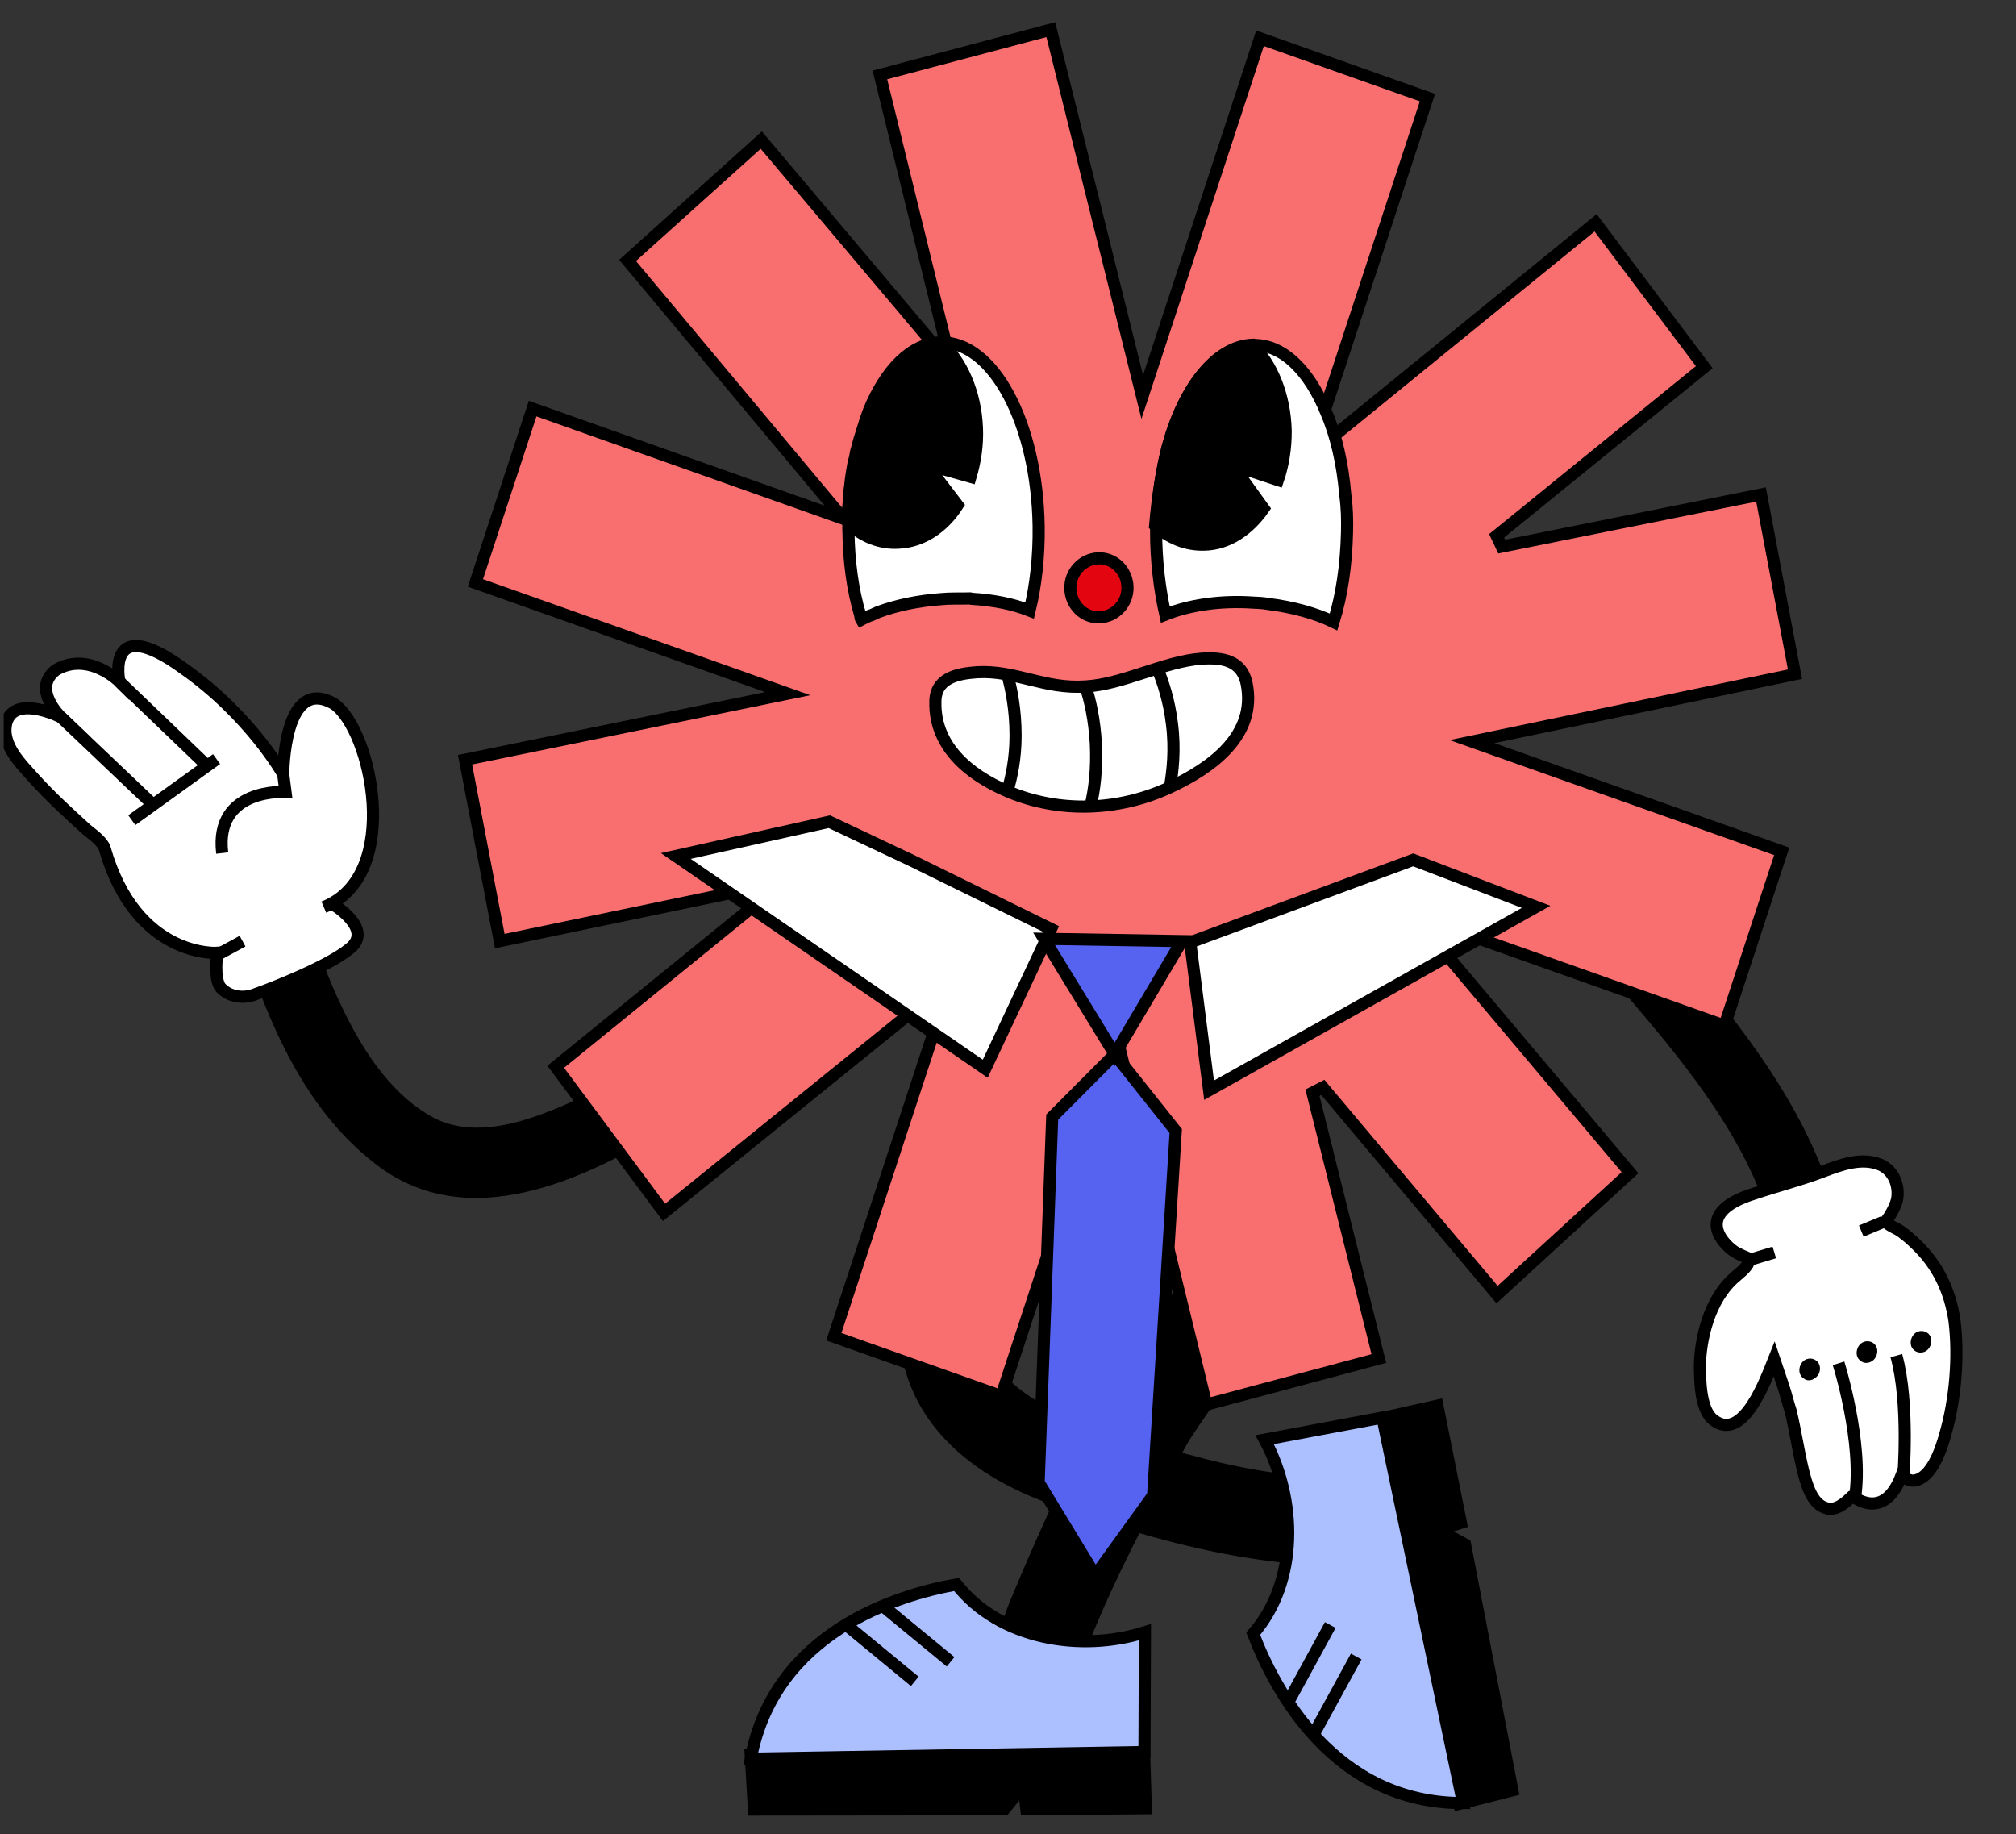 <svg width="133" height="121" viewBox="0 0 133 121" fill="none" xmlns="http://www.w3.org/2000/svg">
<rect x="0" y="0" width="133" height="121" fill="#333333" stroke="none"/>
<g clip-path="url(#clip0_3_36336)">
<path d="M87.877 80.688C87.475 81.224 87.149 81.817 86.757 82.419C85.81 83.92 78.887 93.429 77.958 95.065C75.508 99.444 73.048 104.236 71.439 108.291C71.334 108.511 71.219 108.664 71.114 108.884C69.583 111.083 65.533 109.47 66.644 106.715C66.74 106.428 66.845 106.208 66.941 105.921C68.569 102 70.379 97.916 72.427 94.071C73.231 92.522 74.102 90.963 74.982 89.471C75.748 88.133 82.566 78.844 83.475 77.553C83.532 77.476 83.589 77.4 83.647 77.323L83.618 77.601C83.78 77.783 87.046 80.122 87.877 80.688Z" fill="black" stroke="black" stroke-width="0.8" stroke-miterlimit="10"/>
<path d="M67.714 119.348L67.532 117.784L66.259 119.348L49.74 119.366L49.528 115.767L75.473 115.506L75.594 119.279L67.714 119.348Z" fill="black" stroke="black" stroke-width="0.8" stroke-miterlimit="10"/>
<path d="M63.107 104.515C59.197 105.208 51.104 107.665 49.528 116.01L75.503 115.569L75.533 107.665C71.26 109.019 65.925 108.105 63.107 104.515Z" fill="#ACBFFF" stroke="black" stroke-width="0.8" stroke-miterlimit="10"/>
<path d="M58.045 105.775L62.712 109.617" stroke="black" stroke-width="0.8" stroke-miterlimit="10"/>
<path d="M55.65 107.035L60.348 110.908" stroke="black" stroke-width="0.8" stroke-miterlimit="10"/>
<path d="M87.819 102.875C87.684 102.875 87.617 102.875 87.481 102.875C83.428 102.739 79.374 101.927 75.388 100.777C74.982 100.641 74.577 100.506 74.171 100.371C72.888 99.965 71.672 99.559 70.455 99.153C70.05 99.017 69.645 98.882 69.239 98.746C69.104 98.679 68.969 98.679 68.834 98.611C64.105 96.784 60.118 93.468 59.713 88.054C59.51 84.67 60.726 81.828 62.753 79.392C63.969 80.677 65.186 81.828 66.266 82.911C65.523 83.926 64.983 85.076 64.78 86.294C63.902 90.964 68.226 93.129 71.942 94.415C72.347 94.551 72.753 94.686 73.09 94.821C73.158 94.821 73.293 94.889 73.361 94.889C74.712 95.295 76.063 95.769 77.482 96.107C77.82 96.175 78.158 96.31 78.496 96.378C81.401 97.19 84.441 97.731 87.414 97.867C87.887 97.867 88.292 98.002 88.63 98.205C90.792 99.356 90.522 102.942 87.819 102.875Z" fill="black" stroke="black" stroke-width="0.8" stroke-miterlimit="10"/>
<path d="M96.379 100.449L94.876 100.921L96.652 101.878L99.775 118.098L96.281 118.983L91.146 93.55L94.829 92.722L96.379 100.449Z" fill="black" stroke="black" stroke-width="0.8" stroke-miterlimit="10"/>
<path d="M82.676 107.763C84.091 111.473 88.026 118.959 96.519 118.938L91.202 93.509L83.433 94.966C85.566 98.908 85.672 104.319 82.676 107.763Z" fill="#ACBFFF" stroke="black" stroke-width="0.8" stroke-miterlimit="10"/>
<path d="M84.865 112.497L87.761 107.19" stroke="black" stroke-width="0.8" stroke-miterlimit="10"/>
<path d="M86.552 114.612L89.474 109.27" stroke="black" stroke-width="0.8" stroke-miterlimit="10"/>
<path d="M104.797 63.226C104.736 62.862 104.131 59.219 103.652 56.69C106.355 58.321 108.556 60.333 110.725 62.809C115.006 67.782 119.256 73.219 121.076 79.695C121.253 80.402 121.411 81.053 121.588 81.76C122.164 84.575 117.876 85.538 117.375 82.759C117.275 82.281 117.176 81.802 117.02 81.344C115.451 75.419 111.432 70.477 107.55 65.934C106.637 64.922 105.632 64.01 104.797 63.226Z" fill="black"/>
<path d="M115.351 83.107C115.466 83.448 114.759 83.972 114.517 84.192C112.694 85.715 112.171 88.475 112.145 90.086C112.168 90.717 112.09 92.924 113.031 93.657C115.006 95.215 116.529 90.924 117.044 89.64C117.254 90.265 117.292 90.379 117.349 90.549C117.445 90.833 117.559 91.174 117.655 91.458C117.827 91.969 117.962 92.558 118.134 93.07C118.443 94.362 118.639 95.697 118.947 96.989C119.178 97.862 119.506 99.211 120.48 99.483C121.118 99.69 121.75 99.13 122.177 98.712C122.177 98.712 122.177 98.712 122.233 98.691C122.233 98.691 124.266 100.419 125.442 97.348C125.686 97.512 126.006 97.711 126.305 97.662C127.445 97.486 128.067 95.585 128.323 94.656C128.999 92.35 129.24 89.505 128.943 87.12C128.648 85.118 127.813 83.384 126.344 82.019C126.061 81.742 125.798 81.521 125.459 81.265C125.196 81.045 124.558 80.838 124.407 80.575C124.407 80.575 124.666 80.221 124.703 80.143C124.907 79.809 125.091 79.419 125.163 79.072C125.307 78.185 124.926 77.24 124.1 76.848C122.843 76.3 121.443 76.83 120.212 77.296C118.756 77.847 117.244 78.228 115.769 78.722C111.308 80.091 114.036 82.388 114.562 82.638C115.332 83.051 115.275 82.88 115.351 83.107Z" fill="white" stroke="black" stroke-width="0.8" stroke-miterlimit="10"/>
<path d="M121.292 89.929C121.292 89.929 122.942 95.177 122.379 98.807" stroke="black" stroke-width="0.8" stroke-miterlimit="10"/>
<path d="M125.56 97.562C125.56 97.562 125.979 92.572 125.105 89.422" stroke="black" stroke-width="0.8" stroke-miterlimit="10"/>
<path d="M119.624 90.462C119.697 90.306 119.695 90.115 119.545 90.043C119.395 89.972 119.228 90.035 119.155 90.191C119.082 90.346 119.083 90.538 119.233 90.609C119.327 90.702 119.495 90.638 119.624 90.462Z" fill="black" stroke="black" stroke-width="0.8" stroke-miterlimit="10"/>
<path d="M123.402 89.319C123.476 89.163 123.474 88.972 123.324 88.9C123.174 88.829 123.007 88.892 122.934 89.048C122.86 89.204 122.862 89.395 123.012 89.467C123.106 89.559 123.329 89.475 123.402 89.319Z" fill="black" stroke="black" stroke-width="0.8" stroke-miterlimit="10"/>
<path d="M126.968 88.644C127.042 88.488 127.04 88.297 126.89 88.225C126.74 88.154 126.573 88.217 126.5 88.373C126.426 88.528 126.428 88.72 126.578 88.791C126.728 88.863 126.895 88.799 126.968 88.644Z" fill="black" stroke="black" stroke-width="0.8" stroke-miterlimit="10"/>
<path d="M115.357 83.124L117.055 82.615" stroke="black" stroke-width="0.8" stroke-miterlimit="10"/>
<path d="M122.793 81.204L124.266 80.593" stroke="black" stroke-width="0.8" stroke-miterlimit="10"/>
<path d="M50.971 64.185C45.881 67.417 41.187 71.589 35.475 73.587C32.987 74.469 30.442 74.821 28.349 73.587C25.634 72 23.825 69.121 22.468 66.241C20.827 62.774 19.809 59.013 18.622 55.37C17.717 52.49 13.306 53.724 14.21 56.604C16.529 63.891 18.622 72.118 24.899 76.878C30.894 81.403 38.472 77.877 44.128 74.41C47.238 72.471 50.179 70.179 53.29 68.239C55.778 66.712 53.459 62.598 50.971 64.185Z" fill="black"/>
<path d="M21.892 59.602L21.37 59.834C26.589 57.742 24.502 48.135 22.041 46.431C18.686 44.494 18.686 51.079 18.686 51.079C18.686 51.079 16.524 47.206 12.124 44.107C6.905 40.31 7.875 44.959 7.875 44.959C7.875 44.959 5.861 42.945 3.699 44.184C2.059 45.424 3.997 47.283 3.997 47.283C2.954 46.818 0.866 46.121 0.419 47.67C0.046 49.142 1.462 50.46 2.208 51.312C3.326 52.551 4.519 53.636 5.712 54.721C6.085 55.031 6.756 55.495 6.905 55.96C8.993 63.243 14.361 62.855 14.361 62.855C14.212 63.553 14.212 64.792 14.585 65.18C15.107 65.722 15.927 65.877 16.673 65.645C18.238 65.102 21.668 63.708 23.01 62.623C24.8 61.306 21.892 59.602 21.892 59.602Z" fill="white" stroke="black" stroke-width="0.8" stroke-miterlimit="10"/>
<path d="M7.875 44.959L13.69 50.537" stroke="black" stroke-width="0.8" stroke-miterlimit="10"/>
<path d="M3.998 47.283L10.111 53.094" stroke="black" stroke-width="0.8" stroke-miterlimit="10"/>
<path d="M8.695 54.101L14.287 50.072" stroke="black" stroke-width="0.8" stroke-miterlimit="10"/>
<path d="M18.686 51.079L18.835 52.241C18.835 52.241 14.138 51.931 14.66 56.27" stroke="black" stroke-width="0.8" stroke-miterlimit="10"/>
<path d="M16.002 62.081L14.287 63.01" stroke="black" stroke-width="0.8" stroke-miterlimit="10"/>
<path d="M98.763 85.395L87.272 71.73L86.587 72.081L90.966 89.613L79.585 92.654L74.075 70.023L73.744 68.664L73.312 69.979L66.054 92.089L55.01 88.175L62.295 65.98L62.724 64.675L61.667 65.529L43.806 79.973L36.663 70.368L50.362 59.24L50.024 58.529L32.971 62.078L30.68 50.114L50.557 46.044L51.968 45.755L50.596 45.269L31.363 38.453L35.138 26.953L54.29 33.74L55.652 34.223L54.715 33.103L41.401 17.177L50.223 9.241L61.664 22.797L62.349 22.448L58.049 4.944L69.324 1.956L75.022 24.846L75.356 26.19L75.784 24.888L83.125 2.524L94.17 6.439L86.856 28.718L86.425 30.03L87.485 29.168L105.266 14.696L112.433 24.218L98.736 35.344L99.071 36.056L116.179 32.618L118.419 44.472L98.512 48.625L97.112 48.917L98.474 49.4L117.544 56.159L113.769 67.659L94.618 60.871L93.246 60.385L94.193 61.509L107.535 77.354L98.763 85.395Z" fill="#F96F6F" stroke="black" stroke-width="0.8"/>
<path d="M71.614 45.282C68.9 45.47 67 44.201 64.467 44.342C63.065 44.436 61.708 44.765 61.708 46.316C61.663 49.183 63.834 51.063 66.457 52.191C69.85 53.648 73.785 53.507 77.132 51.956C79.982 50.64 82.922 48.478 82.243 45.094C81.927 43.543 80.615 43.355 79.258 43.449C76.77 43.637 74.101 45.141 71.614 45.282Z" fill="white" stroke="black" stroke-width="0.8" stroke-miterlimit="10"/>
<path d="M76.363 44.107C76.725 45 77.132 46.222 77.313 47.726C77.539 49.465 77.358 50.922 77.177 51.956" stroke="black" stroke-width="0.8" stroke-miterlimit="10"/>
<path d="M71.614 45.282C71.93 46.222 72.201 47.491 72.292 48.995C72.382 50.734 72.201 52.144 71.93 53.225" stroke="black" stroke-width="0.8" stroke-miterlimit="10"/>
<path d="M66.457 44.483C66.728 45.47 67 46.833 67 48.525C67 50.029 66.728 51.298 66.457 52.191" stroke="black" stroke-width="0.8" stroke-miterlimit="10"/>
<path d="M74.367 38.519C74.505 39.588 73.769 40.555 72.734 40.705C71.698 40.856 70.767 40.102 70.629 39.033C70.491 37.965 71.227 36.998 72.262 36.847C73.297 36.697 74.228 37.451 74.367 38.519Z" fill="#E30611" stroke="black" stroke-width="0.8" stroke-miterlimit="10"/>
<path d="M76.876 40.544C78.476 39.908 80.516 39.602 82.686 39.751C83.008 39.764 83.331 39.777 83.657 39.837C85.281 40.043 86.784 40.449 87.979 41.028C88.523 39.282 88.816 37.281 88.866 35.117C88.887 34.27 88.867 33.474 88.756 32.688C88.582 30.595 88.151 28.716 87.469 27.144C86.377 24.49 84.671 22.744 82.744 22.757C82.699 22.762 82.653 22.767 82.608 22.771C80.23 22.879 78.109 25.54 77.053 29.404C76.634 30.997 76.368 32.761 76.294 34.646C76.302 34.739 76.264 34.836 76.272 34.929C76.26 36.995 76.509 38.893 76.876 40.544Z" fill="white" stroke="black" stroke-width="0.8" stroke-miterlimit="10"/>
<path d="M77.056 29.418C78.153 25.504 80.227 22.848 82.604 22.74C83.903 24.012 84.763 26.08 84.819 28.42C84.825 29.593 84.641 30.691 84.308 31.664L81.289 30.665L83.363 33.545C82.379 34.961 80.989 35.904 79.431 35.926C78.241 35.956 77.148 35.508 76.206 34.667C76.371 32.774 76.637 31.01 77.056 29.418Z" fill="black" stroke="black" stroke-width="0.8" stroke-miterlimit="10"/>
<path d="M56.756 40.595L56.759 40.642L56.763 40.688C56.767 40.735 56.771 40.781 56.824 40.87C57.044 40.753 57.309 40.631 57.533 40.561C57.666 40.5 57.798 40.439 57.931 40.379C59.178 39.92 60.577 39.633 62.082 39.523C62.674 39.461 63.273 39.493 63.869 39.477C63.96 39.468 64.005 39.463 64.1 39.5C65.53 39.586 66.789 39.829 67.928 40.274C68.339 38.589 68.548 36.69 68.522 34.722C68.418 27.929 65.535 22.506 62.054 22.588C60.131 22.648 58.438 24.373 57.331 27.069C57.18 27.46 57.033 27.898 56.889 28.382C56.893 28.428 56.852 28.48 56.855 28.526C56.814 28.577 56.822 28.67 56.78 28.722C56.742 28.819 56.746 28.866 56.708 28.964C56.674 29.108 56.636 29.206 56.603 29.35C56.572 29.541 56.493 29.69 56.463 29.881C56.433 30.072 56.403 30.262 56.327 30.458C56.233 30.984 56.139 31.51 56.091 32.031C56.061 32.222 56.031 32.413 56.042 32.552C56.042 32.552 56.042 32.552 56.046 32.599C56.02 32.836 55.998 33.12 55.971 33.357C55.941 33.548 55.957 33.734 55.972 33.92C55.984 34.06 55.95 34.204 55.961 34.344C55.965 34.39 55.965 34.39 55.969 34.437C55.984 34.623 55.955 34.814 55.974 35.046C55.999 37.014 56.249 38.912 56.756 40.595Z" fill="white" stroke="black" stroke-width="0.8" stroke-miterlimit="10"/>
<path d="M56.651 29.361C57.658 25.456 59.724 22.706 62.102 22.599C63.446 23.866 64.348 25.883 64.45 28.219C64.501 29.387 64.317 30.485 64.03 31.453L61.116 30.631L63.176 33.325C62.241 34.784 60.851 35.726 59.296 35.795C58.109 35.872 56.971 35.428 56.029 34.587C56.015 32.759 56.232 30.953 56.651 29.361Z" fill="black" stroke="black" stroke-width="0.8" stroke-miterlimit="10"/>
<path d="M54.713 54.203L60.139 56.763L69.337 61.281L64.999 70.497L44.584 56.465L54.713 54.203Z" fill="white"/>
<path d="M93.233 56.719L78.521 62.163L79.765 71.915L101.34 59.818L93.233 56.719Z" fill="white"/>
<path d="M54.713 54.203L60.139 56.763L69.337 61.281L64.999 70.497L44.584 56.465L54.713 54.203Z" stroke="black" stroke-width="0.8"/>
<path d="M93.233 56.719L78.521 62.163L79.765 71.915L101.34 59.818L93.233 56.719Z" stroke="black" stroke-width="0.8"/>
<path d="M68.879 61.927L77.966 62.079L73.54 69.546L77.565 74.607L76.071 98.647L72.257 103.928L68.522 97.791L69.417 73.686L73.54 69.546L68.879 61.927Z" fill="#5663F1"/>
<path d="M73.54 69.546L77.966 62.079L68.879 61.927L73.54 69.546ZM73.54 69.546L69.417 73.686L68.522 97.791L72.257 103.928L76.071 98.647L77.565 74.607L73.54 69.546Z" stroke="black" stroke-width="0.8"/>
</g>
<defs>
<clipPath id="clip0_3_36336">
<rect width="131.977" height="120" fill="white" transform="translate(0.243 0.242)"/>
</clipPath>
</defs>
</svg>
